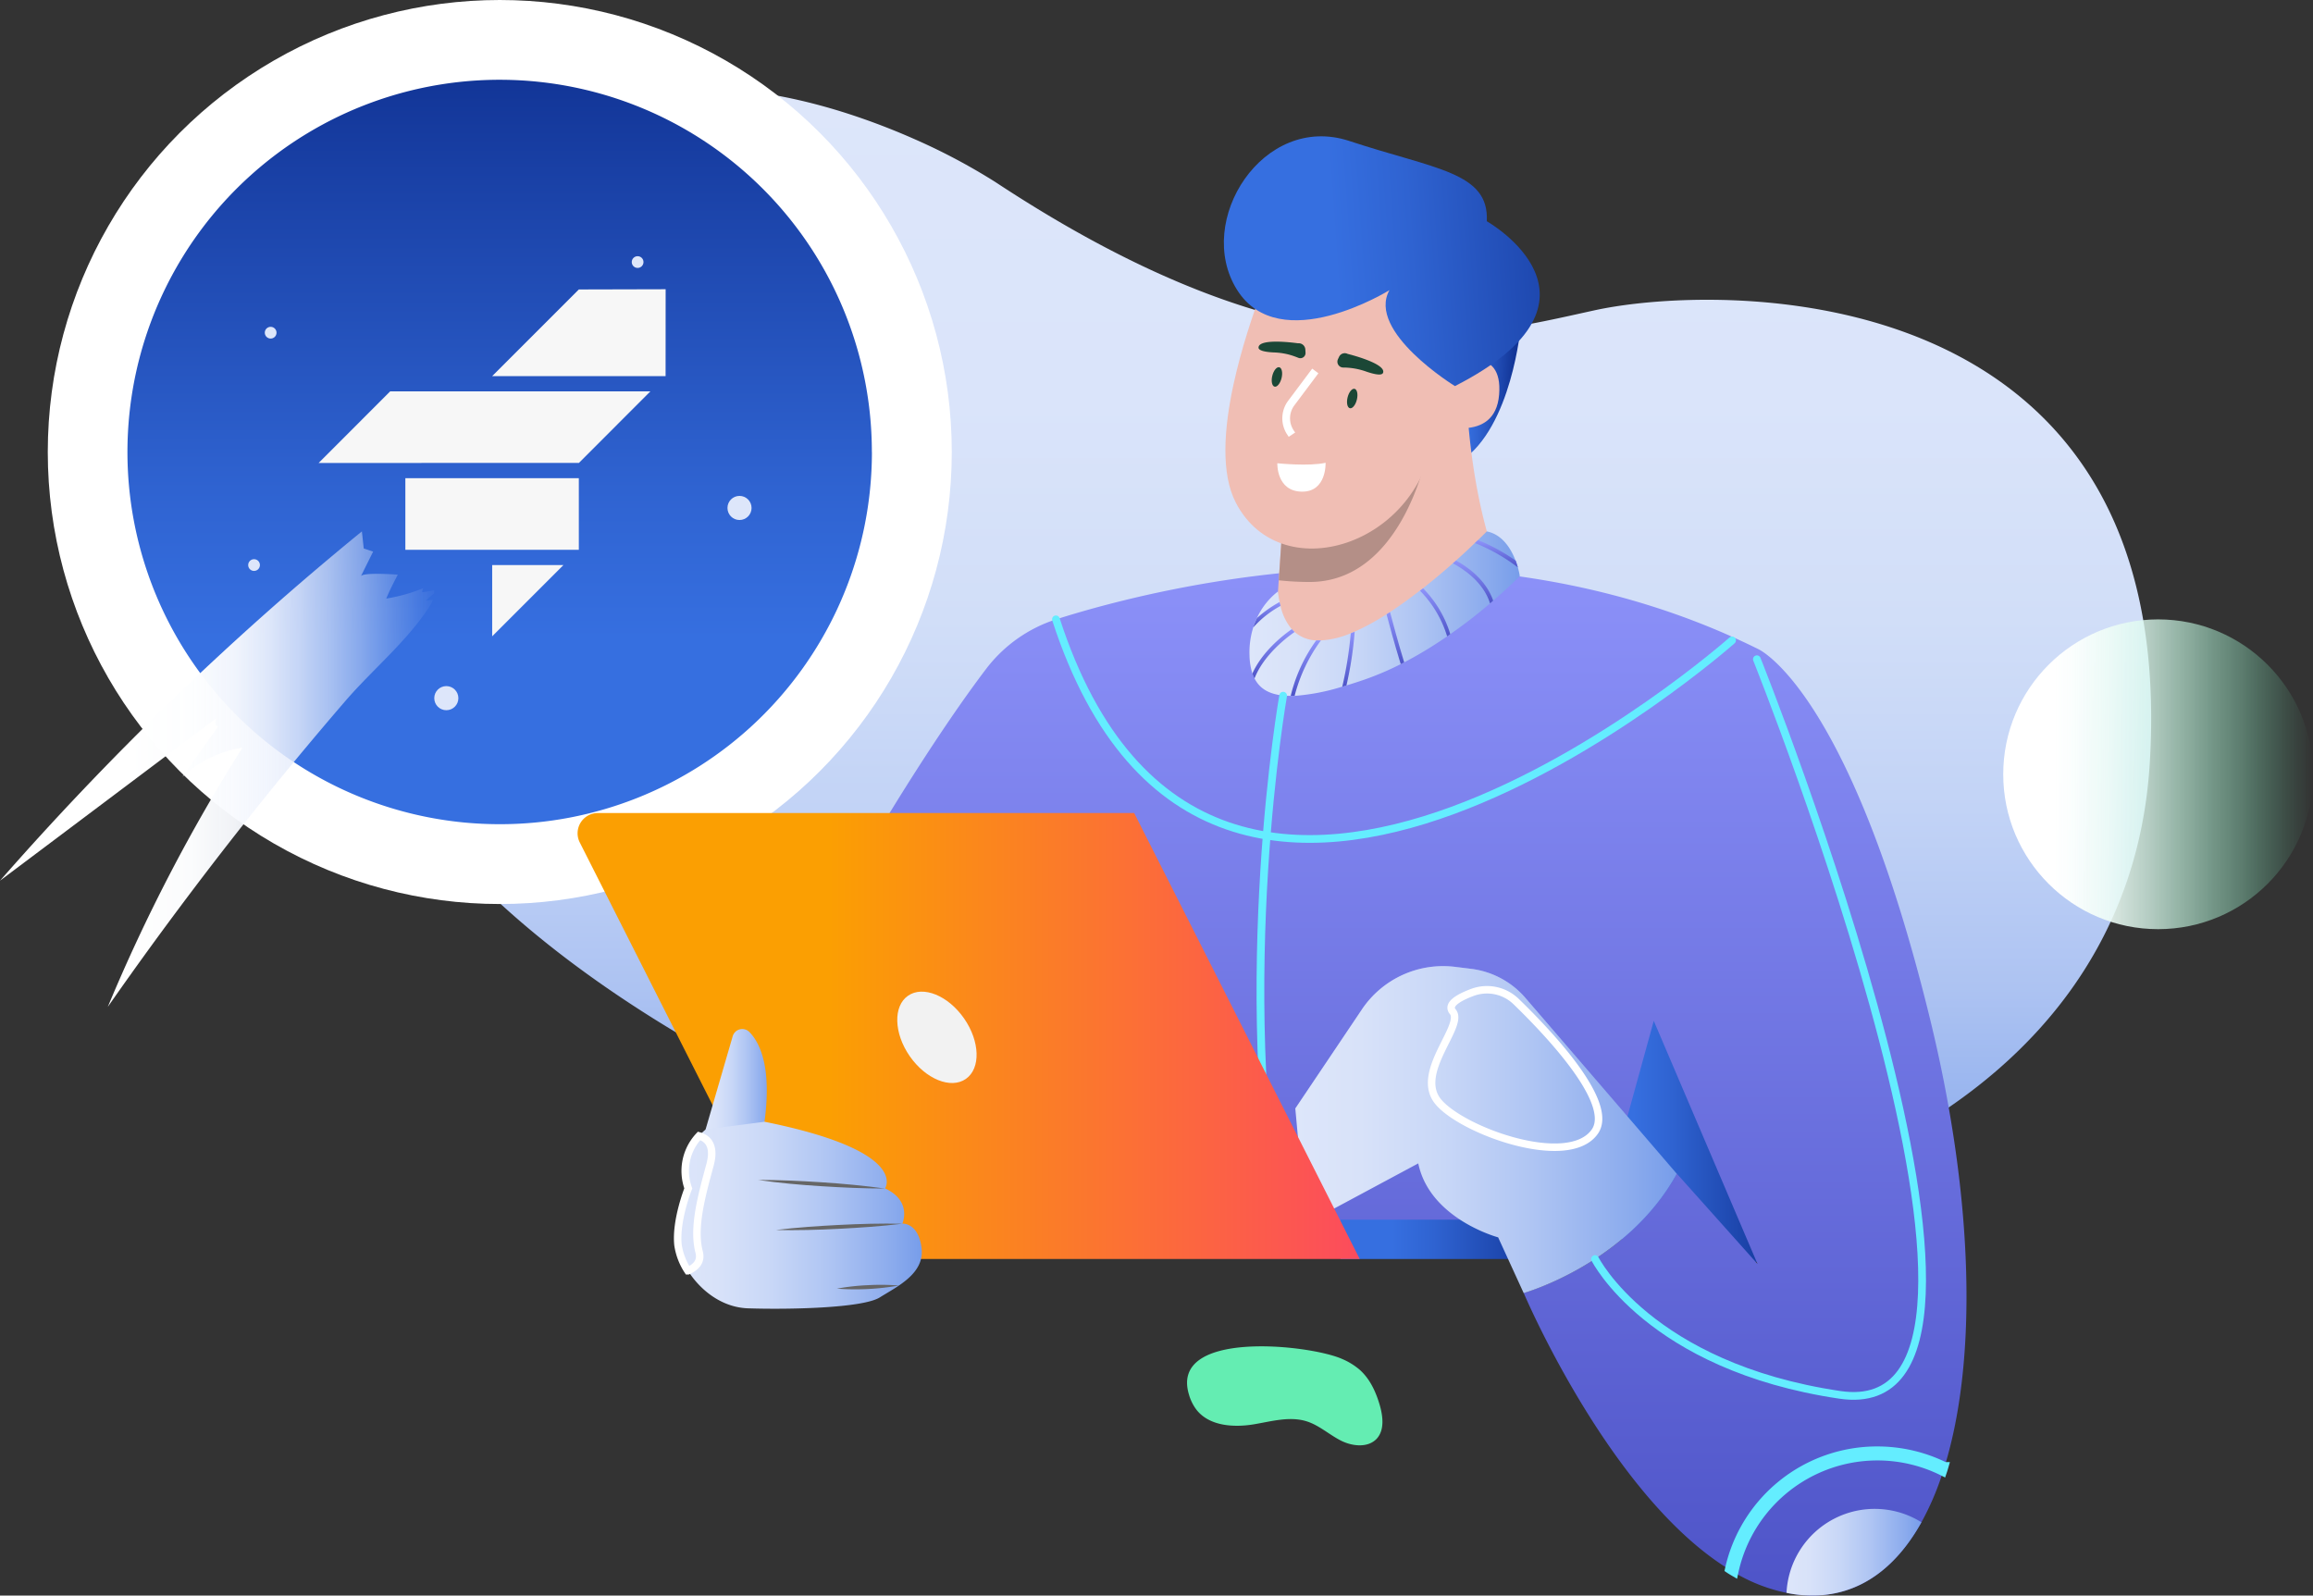<svg id="_02_WHAT_WE_DO" data-name="02_WHAT_WE_DO" xmlns="http://www.w3.org/2000/svg" xmlns:xlink="http://www.w3.org/1999/xlink" width="568.908" height="392.434" viewBox="0 0 568.908 392.434">
  <rect x="0" y="0" width="568.908" height="392.434" fill="#333333" stroke="none"/>
  <defs>
    <linearGradient id="linear-gradient" x1="0.5" y1="1" x2="0.5" gradientUnits="objectBoundingBox">
      <stop offset="0" stop-color="#779dea"/>
      <stop offset="0.1" stop-color="#91b0ee"/>
      <stop offset="0.23" stop-color="#adc3f2"/>
      <stop offset="0.38" stop-color="#c2d3f6"/>
      <stop offset="0.54" stop-color="#d1def8"/>
      <stop offset="0.72" stop-color="#dae4fa"/>
      <stop offset="1" stop-color="#dde6fa"/>
    </linearGradient>
    <linearGradient id="linear-gradient-2" x1="0.5" y1="1" x2="0.5" gradientUnits="objectBoundingBox">
      <stop offset="0" stop-color="#366fe0"/>
      <stop offset="0.25" stop-color="#366fe0"/>
      <stop offset="0.45" stop-color="#2f63d1"/>
      <stop offset="0.84" stop-color="#1b43a9"/>
      <stop offset="1" stop-color="#123597"/>
    </linearGradient>
    <linearGradient id="linear-gradient-3" x1="0" y1="0.5" x2="1" y2="0.5" xlink:href="#linear-gradient-2"/>
    <linearGradient id="linear-gradient-4" x1="0.5" y1="1" x2="0.5" gradientUnits="objectBoundingBox">
      <stop offset="0" stop-color="#4e54c8"/>
      <stop offset="1" stop-color="#8f94fb"/>
    </linearGradient>
    <linearGradient id="linear-gradient-5" x1="0.048" y1="0.456" x2="0.883" y2="0.526" xlink:href="#linear-gradient-2"/>
    <linearGradient id="linear-gradient-6" x1="0.5" y1="1" x2="0.5" y2="0" xlink:href="#linear-gradient-4"/>
    <linearGradient id="linear-gradient-7" y1="0.501" x2="1" y2="0.501" gradientUnits="objectBoundingBox">
      <stop offset="0" stop-color="#dde6fa"/>
      <stop offset="0.17" stop-color="#d8e2f9"/>
      <stop offset="0.39" stop-color="#c8d7f7"/>
      <stop offset="0.62" stop-color="#afc5f3"/>
      <stop offset="0.88" stop-color="#8babed"/>
      <stop offset="1" stop-color="#779dea"/>
    </linearGradient>
    <linearGradient id="linear-gradient-8" x1="0.003" y1="0.526" x2="0.995" y2="0.476" xlink:href="#linear-gradient-2"/>
    <linearGradient id="linear-gradient-9" x1="0" y1="0.5" x2="1" y2="0.5" xlink:href="#linear-gradient-2"/>
    <linearGradient id="linear-gradient-10" x1="0" y1="0.5" y2="0.5" xlink:href="#linear-gradient-7"/>
    <linearGradient id="linear-gradient-11" y1="0.5" x2="1" y2="0.5" gradientUnits="objectBoundingBox">
      <stop offset="0" stop-color="#fb9f02"/>
      <stop offset="0.32" stop-color="#fb9f02"/>
      <stop offset="1" stop-color="#fc4c5c"/>
    </linearGradient>
    <linearGradient id="linear-gradient-12" x1="0" y1="0.5" y2="0.5" xlink:href="#linear-gradient-7"/>
    <linearGradient id="linear-gradient-13" x1="0" y1="0.5" y2="0.5" xlink:href="#linear-gradient-7"/>
    <linearGradient id="linear-gradient-15" x1="0" y1="0.5" y2="0.5" xlink:href="#linear-gradient-7"/>
    <linearGradient id="linear-gradient-16" x1="0.5" y1="1.002" x2="0.5" y2="-0.001" xlink:href="#linear-gradient-4"/>
    <linearGradient id="linear-gradient-17" x1="0.5" y1="1" x2="0.5" y2="0" xlink:href="#linear-gradient-4"/>
    <linearGradient id="linear-gradient-18" x1="0.5" y1="1.003" x2="0.5" y2="0.001" xlink:href="#linear-gradient-4"/>
    <linearGradient id="linear-gradient-19" x1="0.499" y1="1" x2="0.499" y2="0" xlink:href="#linear-gradient-4"/>
    <linearGradient id="linear-gradient-20" x1="0.499" y1="1" x2="0.499" y2="0" xlink:href="#linear-gradient-4"/>
    <linearGradient id="linear-gradient-21" x1="0.503" y1="0.997" x2="0.503" y2="-0.003" xlink:href="#linear-gradient-4"/>
    <linearGradient id="linear-gradient-22" x1="0.499" y1="1" x2="0.499" y2="0" xlink:href="#linear-gradient-4"/>
    <linearGradient id="linear-gradient-23" x1="0.5" y1="1" x2="0.5" y2="0" xlink:href="#linear-gradient-4"/>
    <linearGradient id="linear-gradient-24" y1="0.5" x2="1" y2="0.5" gradientUnits="objectBoundingBox">
      <stop offset="0.16" stop-color="#fff"/>
      <stop offset="0.23" stop-color="#fbfffd" stop-opacity="0.969"/>
      <stop offset="0.34" stop-color="#effdf7" stop-opacity="0.902"/>
      <stop offset="0.47" stop-color="#dcfbee" stop-opacity="0.769"/>
      <stop offset="0.61" stop-color="#c1f8e0" stop-opacity="0.6"/>
      <stop offset="0.77" stop-color="#9ff4cf" stop-opacity="0.38"/>
      <stop offset="0.93" stop-color="#76efbb" stop-opacity="0.11"/>
      <stop offset="1" stop-color="#64edb2" stop-opacity="0"/>
    </linearGradient>
    <linearGradient id="linear-gradient-25" y1="0.5" x2="1" y2="0.5" gradientUnits="objectBoundingBox">
      <stop offset="0.3" stop-color="#fff"/>
      <stop offset="0.44" stop-color="#fdfeff" stop-opacity="0.988"/>
      <stop offset="0.54" stop-color="#f8fafe" stop-opacity="0.961"/>
      <stop offset="0.62" stop-color="#f0f4fd" stop-opacity="0.902"/>
      <stop offset="0.69" stop-color="#e4ebfb" stop-opacity="0.82"/>
      <stop offset="0.76" stop-color="#d4e0f8" stop-opacity="0.722"/>
      <stop offset="0.83" stop-color="#c1d2f5" stop-opacity="0.588"/>
      <stop offset="0.89" stop-color="#aac2f2" stop-opacity="0.439"/>
      <stop offset="0.95" stop-color="#91b0ee" stop-opacity="0.271"/>
      <stop offset="1" stop-color="#779dea" stop-opacity="0.102"/>
    </linearGradient>
  </defs>
  <path id="Path" d="M451.642,166.325c-5.258,83.719-94.683,122.231-193.165,117.753q-11.342-.51-22.785-1.776a350.181,350.181,0,0,1-107.407-29.479C68.246,225.12,31,193.086,12.979,159.523a110.109,110.109,0,0,1-10.308-26.97C-4.872,100.449,3.784,67.6,25.781,36.38,36.328,21.386,48.527,11.989,61.213,6.507c24.283-10.5,50.434-6.64,70.763,0,5.783,1.892,11.08,3.984,15.751,6.046a150.954,150.954,0,0,1,20.005,10.609C243.089,72.839,284.319,61.435,315.111,54.7c22.167-4.841,86.985-7.543,118.827,36.327C446.384,108.147,453.757,132.368,451.642,166.325Z" transform="translate(77.102 21.62)" fill="url(#linear-gradient)"/>
  <circle id="Oval" cx="111.175" cy="111.175" r="111.175" transform="translate(11.751 0)" fill="#fff"/>
  <path id="Path-2" data-name="Path" d="M183.115,91.563c0,1.629-.046,3.227-.131,4.833a91.479,91.479,0,0,1-91.409,86.7c-2.98,0-5.937-.147-8.848-.425A91.548,91.548,0,1,1,183.1,91.563Z" transform="translate(31.344 19.62)" fill="url(#linear-gradient-2)"/>
  <path id="Path-3" data-name="Path" d="M47.276,67.127,16.384,0,0,59.568l24.584,1.15,22.692,6.408Z" transform="translate(389.896 244.733)" fill="url(#linear-gradient-3)"/>
  <path id="Path-4" data-name="Path" d="M174.441,164.731H11.813L0,62.281s13.064-21.8,24.9-37.347A35.192,35.192,0,0,1,42.358,12.681C69.512,4.1,145.41-14.342,214.776,20.07c0,0,22.538,9.852,42.388,91.448,10.809,44.5,11.4,83.673,3.521,109.445-.154.51-.3,1-.471,1.5-.1.34-.208.656-.324,1a68.052,68.052,0,0,1-4.957,11.381c-7.049,12.647-17.334,19.3-30.382,17.812a28.26,28.26,0,0,1-2.8-.456,40.975,40.975,0,0,1-11.875-4.44c-.317-.17-.641-.363-.942-.533-.479-.286-.927-.548-1.382-.849-29.34-18.075-50.449-67.945-50.449-67.945s25.371-7.088,37.663-29.34l19.858,22.221-25.526-59.8" transform="translate(217.663 139.569)" fill="url(#linear-gradient-4)"/>
  <path id="Path-5" data-name="Path" d="M21.032,0S18.854,24.815,6.362,33.154,3.628,2.973,3.628,2.973Z" transform="translate(353.021 80.229)" fill="url(#linear-gradient-5)"/>
  <path id="Path-6" data-name="Path" d="M81.7,36.967l-8.184,29.71H49.893s-16.816-4.5-19.65-18.191L2.6,63.365,0,35,16.392,10.63A24.066,24.066,0,0,1,39.323.184L43.269.67a21.048,21.048,0,0,1,13.3,7.111Z" transform="translate(318.593 237.624)" fill="url(#linear-gradient-6)"/>
  <path id="Path-7" data-name="Path" d="M51.661,62.533C46.5,68.177,34.25,77.859,8.223,83.1A6.879,6.879,0,0,1,.015,75.9l.957-14.33L2.115,44.5l.378-5.667,35.4-28.63L43.554,0l3.382,6.138s-.718,25.479,6.563,47.87a8.64,8.64,0,0,1-1.838,8.524Z" transform="translate(313.543 81.163)" fill="#f0beb4"/>
  <path id="Path-8" data-name="Path" d="M36.142,0S29.965,30.622,7.428,30.49A71.373,71.373,0,0,1,0,30.081L1.143,13.01Z" transform="translate(314.531 112.65)" fill="#b48f87"/>
  <path id="Path-9" data-name="Path" d="M67.324,36.582c-1,12.5-15.89,7.119-15.89,7.119C50.006,72.956,14.011,85.2,2.568,63.173-1.161,56-.366,44.882,2.02,33.972,5.757,16.755,13.432,0,13.432,0L46.671,1.73,56.438,29S68.328,24.082,67.324,36.582Z" transform="translate(301.401 60.471)" fill="#f0beb4"/>
  <ellipse id="Oval-2" data-name="Oval" cx="2.455" cy="1.174" rx="2.455" ry="1.174" transform="translate(312.35 94.818) rotate(-76.23)" fill="#1b4736"/>
  <ellipse id="Oval-3" data-name="Oval" cx="2.455" cy="1.174" rx="2.455" ry="1.174" transform="translate(330.871 100.125) rotate(-76.23)" fill="#1b4736"/>
  <path id="Path-10" data-name="Path" d="M0,1.427C.14-1,9.714.408,9.714.408a1.629,1.629,0,0,1,1.8,1.544l.046.772A1.282,1.282,0,0,1,9.8,3.983h0c-.494-.2-.988-.386-1.5-.556a16.6,16.6,0,0,0-4.563-.772C2.093,2.578-.053,2.307,0,1.427Z" transform="translate(309.55 84.029)" fill="#1b4736"/>
  <path id="Path-11" data-name="Path" d="M11.242,4.8C12.015,2.484,2.51.167,2.51.167A1.544,1.544,0,0,0,.433.847L.14,1.472A1.436,1.436,0,0,0,1.429,3.526h.278A17.21,17.21,0,0,1,7.212,4.561C8.818,5.1,10.949,5.657,11.242,4.8Z" transform="translate(328.946 86.872)" fill="#1b4736"/>
  <path id="Path-12" data-name="Path" d="M7.157,0l-5.9,7.883a6.277,6.277,0,0,0-.185,7.281l.34.51" transform="translate(316.353 91.239)" fill="none" stroke="#fff" stroke-miterlimit="10" stroke-width="1.9"/>
  <path id="Path-13" data-name="Path" d="M0,.116S7.723.934,11.869,0c0,0,.309,7.242-5.914,7.1S0,.116,0,.116Z" transform="translate(314.174 113.823)" fill="#fff"/>
  <path id="Path-14" data-name="Path" d="M66.5,10.972s-2.44,2.54-6.54,6.053l-.772.679a121.3,121.3,0,0,1-9.736,7.528,7.6,7.6,0,0,1-.772.548,100.373,100.373,0,0,1-10.616,6.432c-.286.131-.571.286-.849.432A72.346,72.346,0,0,1,28.157,36.5c-1.5.51-2.934.981-4.293,1.382l-1.027.3a51.847,51.847,0,0,1-11.721,2.27h-.965c-4.633,0-7.466-1.436-8.91-4.308a8.686,8.686,0,0,1-.525-1.212,16.214,16.214,0,0,1-.7-4.463A20.414,20.414,0,0,1,.94,23.611a19.951,19.951,0,0,1,.911-2.316h0A17.4,17.4,0,0,1,7.016,14.77a24.329,24.329,0,0,0,.394,2.587c.077.34.154.664.232.965A13.388,13.388,0,0,0,10.4,24.036c.232.247.471.486.7.695a8.671,8.671,0,0,0,5.312,2.085h1.15a21.92,21.92,0,0,0,7.343-1.76l.965-.394a59.591,59.591,0,0,0,7.845-4.277c.286-.17.564-.355.849-.548,2.517-1.645,5.011-3.444,7.374-5.3.27-.185.517-.378.772-.564,2.648-2.1,5.142-4.2,7.32-6.13.263-.224.533-.448.772-.679,1.853-1.645,3.436-3.135,4.633-4.308.27-.247.517-.494.772-.718C57.589.811,58.384,0,58.384,0c3.861.772,6.007,4.347,7.072,7.2.239.587.409,1.15.564,1.645A20.947,20.947,0,0,1,66.5,10.972Z" transform="translate(307.314 130.701)" fill="url(#linear-gradient-7)"/>
  <path id="Path-15" data-name="Path" d="M40.725,37.836S13.763,54.591,3.216,37.713,9.671-5.857,30.865,1.146s34.4,7.644,33.81,19.743c0,0,33.972,19.194-7.837,40.543C56.839,61.44,35.05,48.044,40.725,37.836Z" transform="translate(301.023 33.529)" fill="url(#linear-gradient-8)"/>
  <path id="Path-16" data-name="Path" d="M5.59,0s-12.3,69.659-.409,136.16" transform="translate(310.015 171.106)" fill="none" stroke="#64edff" stroke-linecap="round" stroke-miterlimit="10" stroke-width="1.9"/>
  <rect id="Rectangle" width="50.889" height="9.674" transform="translate(329.703 299.985)" fill="url(#linear-gradient-9)"/>
  <path id="Path-17" data-name="Path" d="M93.834,51.073C81.542,73.294,56.17,80.413,56.17,80.413l-6.277-13.7s-16.816-4.5-19.65-18.191L2.6,63.365,0,35,16.392,10.63A24.066,24.066,0,0,1,39.323.184L43.269.67a21.048,21.048,0,0,1,13.3,7.111L81.7,36.959Z" transform="translate(318.593 237.624)" fill="url(#linear-gradient-10)"/>
  <path id="Path-18" data-name="Path" d="M4.991,0H136.9l55.468,109.677H58.243a9.6,9.6,0,0,1-8.555-5.258L.543,7.242A4.98,4.98,0,0,1,4.991,0Z" transform="translate(142.064 199.974)" fill="url(#linear-gradient-11)"/>
  <path id="Path-19" data-name="Path" d="M0,24.721,6.679,1.774A2.455,2.455,0,0,1,10.786.732c2.594,2.641,5.528,8.64,3.714,22.105L6.462,28.35Z" transform="translate(173.538 253.097)" fill="url(#linear-gradient-12)"/>
  <path id="Path-20" data-name="Path" d="M49.7,43.2c-4.254,2.687-22.847,3.011-32.428,2.687-6.54-.224-11.821-4.579-14.747-9.227a15.7,15.7,0,0,1-2.44-6.37c-.625-6,2.532-13.9,2.532-13.9A12.592,12.592,0,0,1,5.263,3.482,11.728,11.728,0,0,1,6.869,1.892L21.353,0C57.279,7.242,50.987,16.392,50.987,16.392c6.764,3.142,4.254,8.663,4.254,8.663s3.93-.324,4.725,5.992S53.952,40.535,49.7,43.2Z" transform="translate(166.7 275.903)" fill="url(#linear-gradient-13)"/>
  <path id="Path-21" data-name="Path" d="M59.313,109.677H55.452L0,0H2.5A2.17,2.17,0,0,1,4.44,1.2Z" transform="translate(278.968 199.974)" fill="url(#linear-gradient-3)"/>
  <ellipse id="Oval-4" data-name="Oval" cx="8.135" cy="12.46" rx="8.135" ry="12.46" transform="matrix(0.821, -0.571, 0.571, 0.821, 216.654, 249.554)" fill="#f2f2f2"/>
  <path id="Path-22" data-name="Path" d="M166.3,5.181S38.435,118.456,0,0" transform="translate(259.72 152.328)" fill="none" stroke="#64edff" stroke-linecap="round" stroke-miterlimit="10" stroke-width="1.9"/>
  <path id="Path-23" data-name="Path" d="M36.582,0A37.331,37.331,0,0,0,0,29.263c.456.309.9.571,1.374.849A35.949,35.949,0,0,1,52.657,5.351c.17-.5.317-.988.463-1.5A37.57,37.57,0,0,0,36.582,0Z" transform="translate(425.22 356.711)" fill="none" stroke="#64edff" stroke-linecap="round" stroke-miterlimit="10" stroke-width="1.9"/>
  <path id="Path-24" data-name="Path" d="M33.185,3.3C26.136,15.946,15.851,22.6,2.8,21.111A28.259,28.259,0,0,1,0,20.656,21.719,21.719,0,0,1,33.2,3.3Z" transform="translate(439.411 371.117)" fill="url(#linear-gradient-15)"/>
  <path id="Path-25" data-name="Path" d="M39.8,0s75.766,189.119,20.422,180.934C13.334,173.986,0,147.526,0,147.526" transform="translate(392.321 162.141)" fill="none" stroke="#64edff" stroke-linecap="round" stroke-miterlimit="10" stroke-width="1.9"/>
  <path id="Path-26" data-name="Path" d="M6.717.942A24.908,24.908,0,0,0,0,6.254,19.951,19.951,0,0,1,.911,3.938h0A29.487,29.487,0,0,1,6.47,0C6.563.332,6.64.656,6.717.942Z" transform="translate(308.254 148.074)" fill="url(#linear-gradient-16)"/>
  <path id="Path-27" data-name="Path" d="M10.4.695C8.455,2.023,2.756,6.37.525,12.137A8.686,8.686,0,0,1,0,10.925C2.455,5.443,7.636,1.436,9.7,0,9.929.247,10.169.486,10.4.695Z" transform="translate(308.03 154.745)" fill="url(#linear-gradient-17)"/>
  <path id="Path-28" data-name="Path" d="M7.428,0A39.679,39.679,0,0,0,.965,13.635H0A38.729,38.729,0,0,1,6.277,0Z" transform="translate(317.465 157.509)" fill="url(#linear-gradient-18)"/>
  <path id="Path-29" data-name="Path" d="M3.05,0A91.5,91.5,0,0,1,1.027,13.218L0,13.52A95.779,95.779,0,0,0,2.085.394Z" transform="translate(330.151 155.37)" fill="url(#linear-gradient-19)"/>
  <path id="Path-30" data-name="Path" d="M4.331,12.369c-.286.131-.571.286-.849.432C1.892,7.675.564,2.687,0,.548.286.378.564.193.849,0,1.343,1.876,2.7,7.034,4.331,12.369Z" transform="translate(341.045 150.544)" fill="url(#linear-gradient-20)"/>
  <path id="Path-31" data-name="Path" d="M7.451,11.25a7.6,7.6,0,0,1-.772.548A27.325,27.325,0,0,0,0,.564C.27.378.517.185.772,0A27.247,27.247,0,0,1,7.451,11.25Z" transform="translate(349.26 144.715)" fill="url(#linear-gradient-21)"/>
  <path id="Path-32" data-name="Path" d="M9.906,9.852l-.772.679C7.435,5.127,2.347,1.93,0,.679.263.456.533.232.772,0,3.289,1.382,8.068,4.54,9.906,9.852Z" transform="translate(357.367 137.874)" fill="url(#linear-gradient-22)"/>
  <path id="Path-33" data-name="Path" d="M10.555,6.71A44.7,44.7,0,0,0,0,.718C.27.471.517.224.772,0a45.732,45.732,0,0,1,9.265,5.065C10.23,5.652,10.4,6.215,10.555,6.71Z" transform="translate(362.788 132.848)" fill="url(#linear-gradient-23)"/>
  <path id="Path-34" data-name="Path" d="M20.8,2.914A10.308,10.308,0,0,0,9.993.66C6.72,1.887,3.685,3.6,5.2,5.393c2.926,3.467-9.481,14.956-3.59,22.128s32.127,16.631,38.551,7.335C45.031,27.83,28.941,10.805,20.8,2.914Z" transform="translate(352.123 243.44)" fill="none" stroke="#fff" stroke-miterlimit="10" stroke-width="1.84"/>
  <path id="Path-35" data-name="Path" d="M7.965,7.1C5.919,14.662,3.711,22.545,5.278,28.545c.625,2.316-.772,3.745-2.756,4.633a15.7,15.7,0,0,1-2.44-6.37c-.625-6,2.532-13.9,2.532-13.9A12.592,12.592,0,0,1,5.263,0C6.923.448,9.363,1.938,7.965,7.1Z" transform="translate(166.677 279.385)" fill="none" stroke="#fff" stroke-miterlimit="10" stroke-width="1.84"/>
  <path id="Path-36" data-name="Path" d="M31.2,2.116c-5.227,0-10.431-.239-15.635-.571S5.173.772,0,0C5.219,0,10.431.239,15.627.579S26.02,1.4,31.2,2.116Z" transform="translate(186.463 290.21)" fill="#666"/>
  <path id="Path-37" data-name="Path" d="M31.085.041c-5.165.625-10.338.973-15.519,1.243S5.2,1.693,0,1.578C5.165.952,10.338.6,15.519.334S25.881-.075,31.085.041Z" transform="translate(190.833 300.948)" fill="#666"/>
  <path id="Path-38" data-name="Path" d="M15.257.176A61.591,61.591,0,0,1,0,.948,53.954,53.954,0,0,1,7.605.091,56.294,56.294,0,0,1,15.257.176Z" transform="translate(205.842 316.007)" fill="#666"/>
  <circle id="Oval-5" data-name="Oval" cx="38.096" cy="38.096" r="38.096" transform="translate(492.717 152.343)" fill="url(#linear-gradient-24)"/>
  <circle id="Oval-6" data-name="Oval" cx="2.965" cy="2.965" r="2.965" transform="translate(178.927 121.969)" fill="#dde6fa"/>
  <circle id="Oval-7" data-name="Oval" cx="2.965" cy="2.965" r="2.965" transform="translate(106.813 168.751)" fill="#dde6fa"/>
  <circle id="Oval-8" data-name="Oval" cx="1.444" cy="1.444" r="1.444" transform="translate(65.127 80.384)" fill="#dde6fa"/>
  <circle id="Oval-9" data-name="Oval" cx="1.444" cy="1.444" r="1.444" transform="translate(155.386 63.011)" fill="#dde6fa"/>
  <circle id="Oval-10" data-name="Oval" cx="1.444" cy="1.444" r="1.444" transform="translate(61.042 137.535)" fill="#dde6fa"/>
  <path id="Path-39" data-name="Path" d="M38.078,3.079A16.608,16.608,0,0,1,42.387,5.7c2.6,2.27,4.092,5.559,5.042,8.879.772,2.741,1.135,6.038-.772,8.13-2.162,2.316-6.038,1.9-8.871.448s-5.266-3.706-8.292-4.687c-4.231-1.359-8.771,0-13.126.718-5.019.818-10.933.4-14.06-3.6A11.165,11.165,0,0,1,.477,11.9C-4.433-4.171,29.995-.472,38.078,3.079Z" transform="translate(291.972 331.141)" fill="#64edb2"/>
  <path id="Path-40" data-name="Path" d="M17.6,0,0,17.612,64.023,17.6,81.6,0Z" transform="translate(78.368 96.258)" fill="#f7f7f7"/>
  <rect id="Rectangle-2" data-name="Rectangle" width="42.666" height="17.612" transform="translate(99.702 117.614)" fill="#f7f7f7"/>
  <path id="Path-41" data-name="Path" d="M42.651,21.364,42.666,0,21.31.054,0,21.364Z" transform="translate(121.058 71.141)" fill="#f7f7f7"/>
  <path id="Path-42" data-name="Path" d="M0,0V17.527L17.527,0Z" transform="translate(121.058 138.978)" fill="#f7f7f7"/>
  <path id="Path-43" data-name="Path" d="M104.813,16.986c.548-.046,1.1-.085,1.66-.178a10.106,10.106,0,0,1-1,1.907c-5.3,8.207-13.99,15.442-20.407,22.862Q65.2,64.594,46.89,88.877q-10.454,13.852-20.376,28.066A426.524,426.524,0,0,1,59.629,53.19a28.058,28.058,0,0,0-14.778,7.173q4.4-6.185,8.787-12.354c-.772-.131-.718-1.289-.456-2.054Q26.614,65.93,0,85.912A742.1,742.1,0,0,1,89.008,0c.162,1.413.309,2.8.456,4.2.772.247,1.544.51,2.316.772-1,2.007-2.015,4.038-3.011,6.061.371-.772,5.134-.672,9.072-.394a.656.656,0,0,1-.062.131c-.981,1.892-1.961,3.768-2.772,5.752a41.176,41.176,0,0,0,9.149-2.579,1.421,1.421,0,0,0-.293,1.011,22.075,22.075,0,0,0,2.857-.486,4.486,4.486,0,0,1,.062.772A24.87,24.87,0,0,0,104.813,16.986Z" transform="translate(0 130.701)" fill="url(#linear-gradient-25)"/>
</svg>
